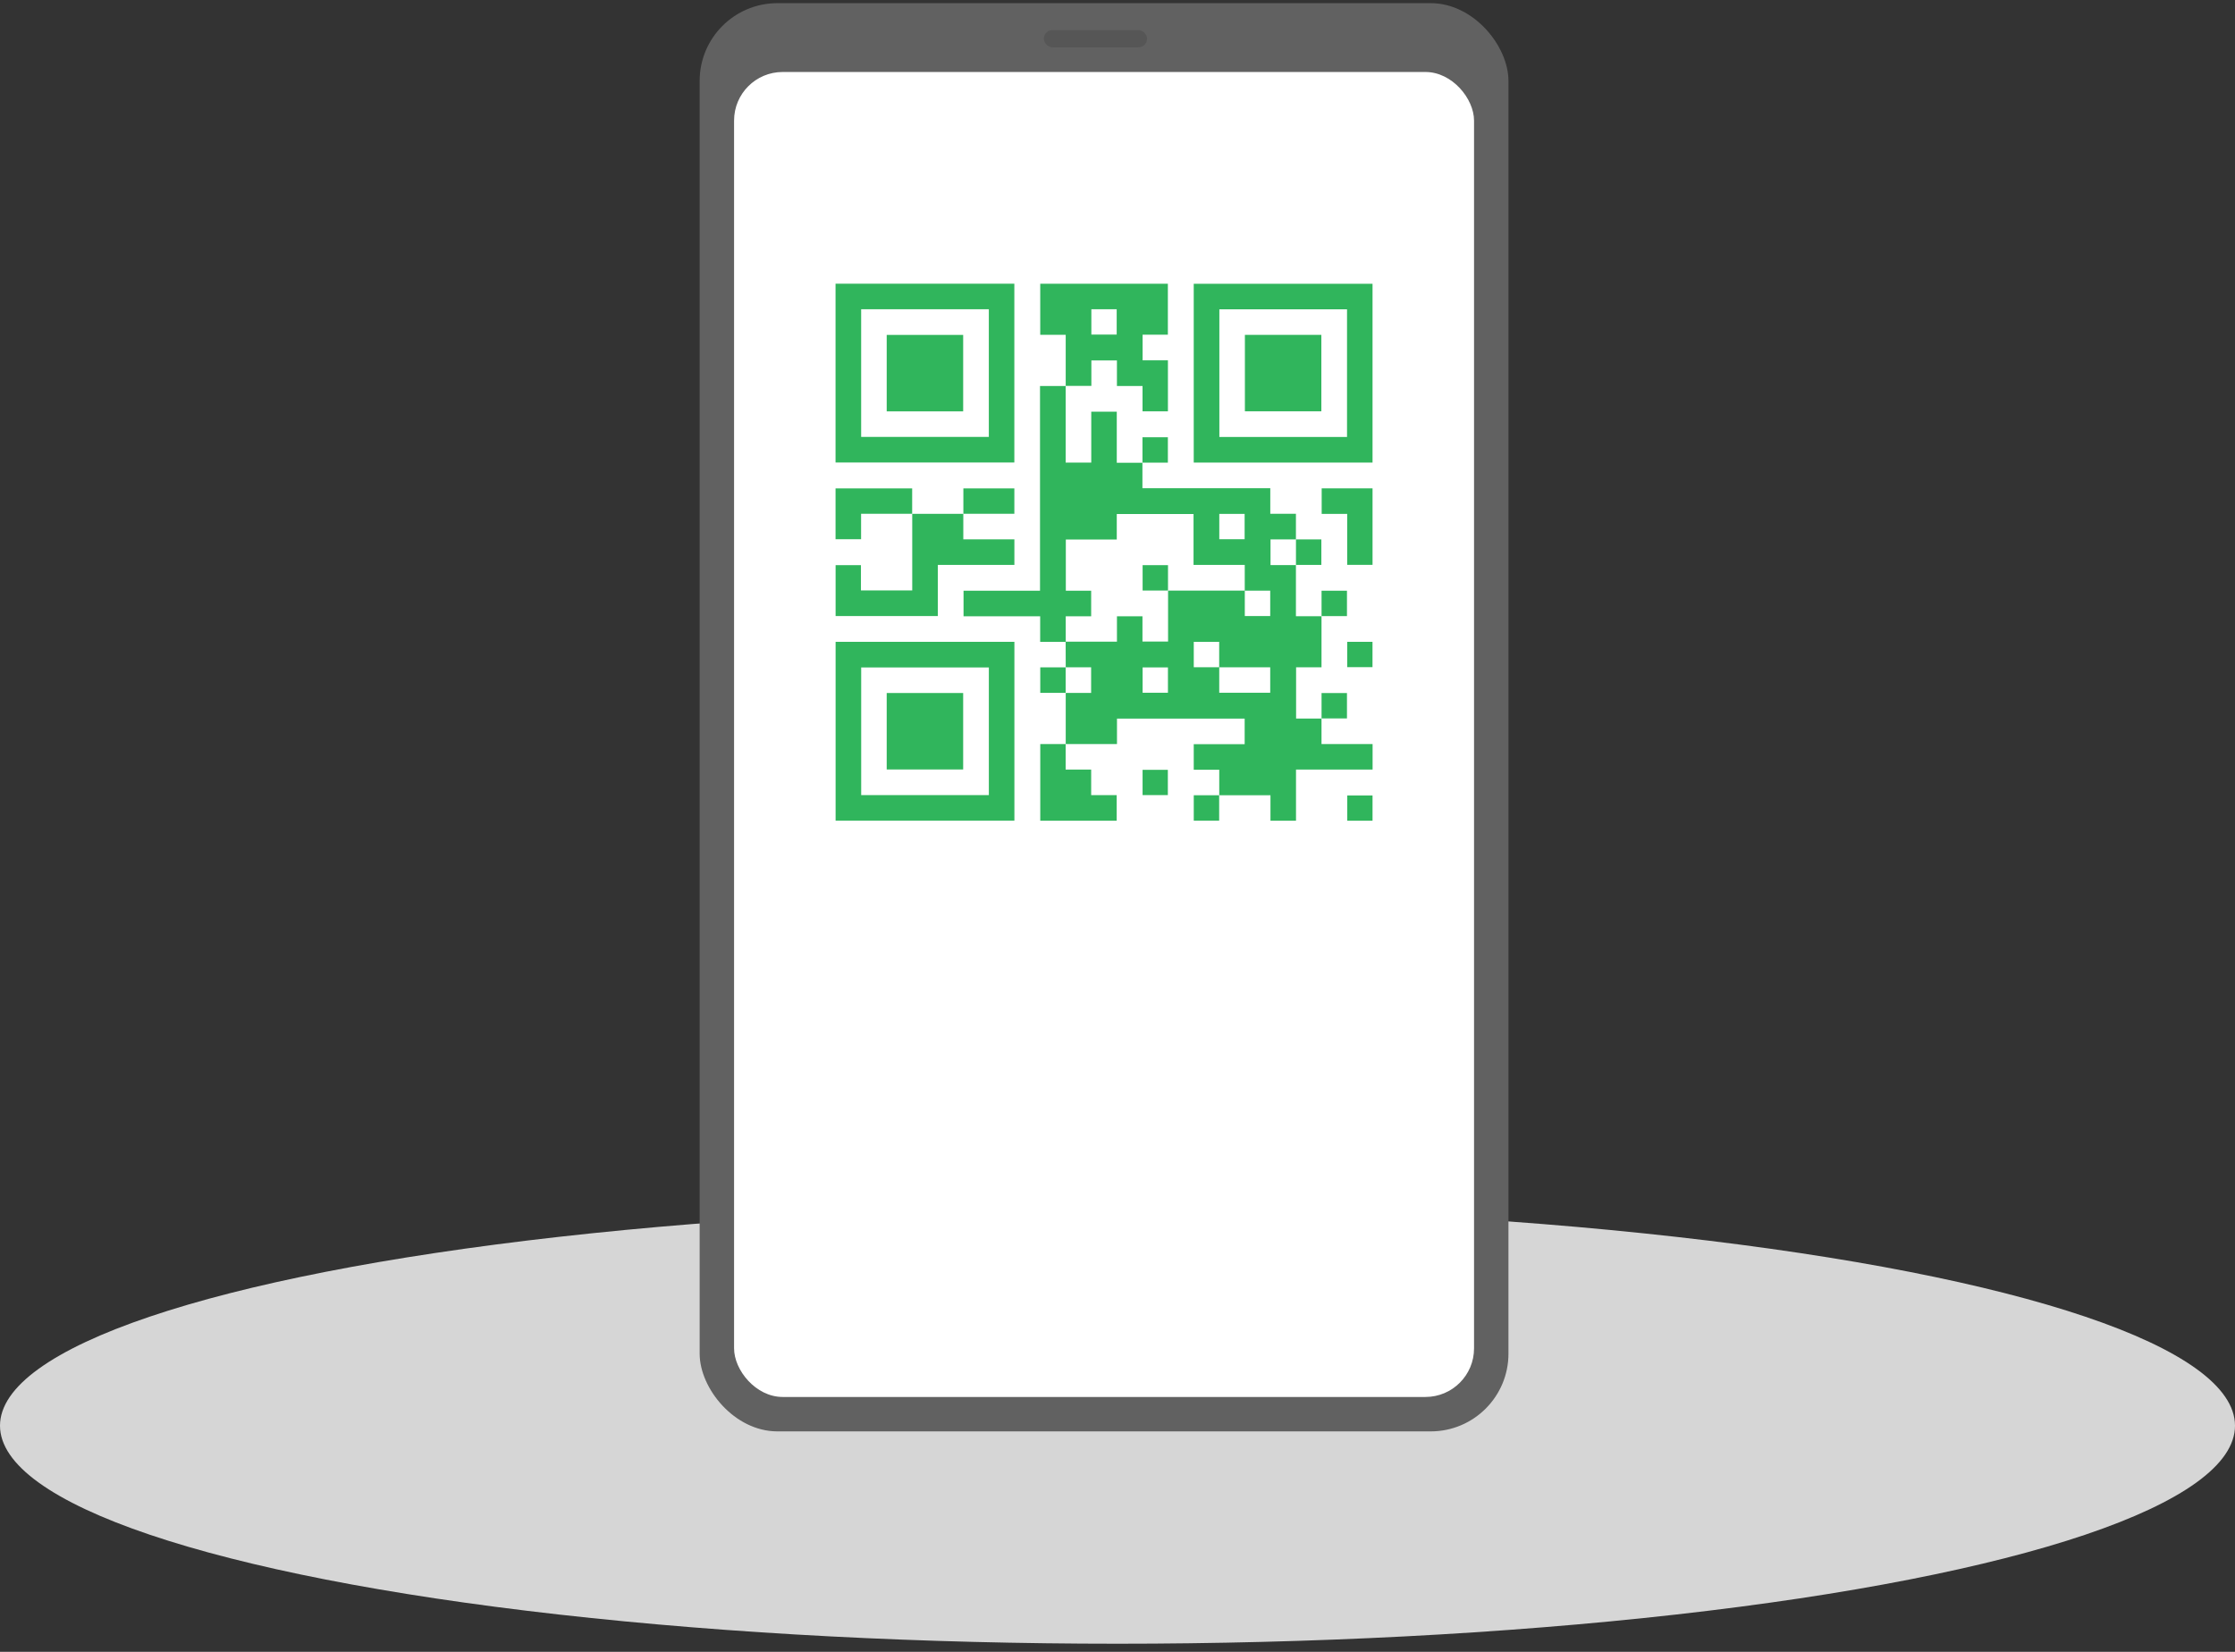 <svg xmlns="http://www.w3.org/2000/svg" xmlns:xlink="http://www.w3.org/1999/xlink" width="230" height="170" viewBox="0 0 230 170"><rect x="0" y="0" width="230" height="170" fill="#333333" stroke="none"/><defs><clipPath id="a"><rect width="230" height="170" transform="translate(545 697)" fill="#fff" stroke="#707070" stroke-width="1"/></clipPath></defs><g transform="translate(-545 -697)" clip-path="url(#a)"><ellipse cx="115" cy="22.439" rx="115" ry="22.439" transform="translate(545 821.286)" fill="#d6d6d6"/><g transform="translate(-320 -1402.675)"><g transform="translate(937 2100)"><rect width="83.233" height="146.986" rx="8" fill="#616161"/><rect width="76.149" height="136.36" rx="5" transform="translate(3.542 7.084)" fill="#fff"/><g transform="translate(13.983 28.871)"><path d="M-3185.138-1265.421v-5.271l-.008.006h2.621v-2.64h-2.621l.008.007q0-1.32-.008-2.639h5.278v-2.618h2.626v2.606h2.635v-5.253l-.007.006.935,0,6.968,0v2.622h2.615v-2.616h-2.621v-2.647h-5.269v-5.241h-7.9v2.626h-5.243v5.269h2.608v2.628h-2.617v2.631h-2.631v-2.631h-7.886v-2.628h7.87v-21.069h2.647l-.007-.007v7.886h2.633v-5.238h2.626v5.257h2.646l-.007-.007v2.63h13.158v2.627h2.639v2.647l.007-.006h-2.621v2.64h2.621l-.007-.007v5.273h2.639l-.007-.007v5.259h-2.615v5.279h2.622l-.007-.007v2.631h5.257v2.626h-7.881v5.263h-2.628v-2.624h-5.277l.006.007v-2.631h-2.625v-2.628h5.24v-2.631h-13.139v2.618h-5.279Zm15.791-7.9v-2.623h-2.615v2.616h2.621v2.622h5.246v-2.615Zm-5.273.011h-2.607v2.606h2.607Zm5.285-13.194h2.607v-2.607h-2.607Z" transform="translate(3208.828 1312.802)" fill="#30b55c"/><path d="M-3490.8-1519.548v-18.4h18.4v18.4Zm2.636-15.771v13.138h13.139v-13.138Z" transform="translate(3490.801 1537.949)" fill="#30b55c"/><path d="M-2646.345-1519.4h-18.4v-18.4h18.4Zm-2.625-15.772h-13.138v13.138h13.138Z" transform="translate(2701.607 1537.809)" fill="#30b55c"/><path d="M-3490.667-711.993h18.4v18.4h-18.4Zm15.771,2.637h-13.138v13.138h13.138Z" transform="translate(3490.674 748.851)" fill="#30b55c"/><path d="M-3016.117-1527.307v-5.265h-2.621v-5.253h13.134v5.241h-2.6v2.637h2.606v5.252h-2.613v-2.606h-2.635v-2.631h-2.63v2.619h-2.647Zm2.64-5.285h2.607v-2.607h-2.607Z" transform="translate(3039.804 1537.831)" fill="#30b55c"/><path d="M-3477.491-1007.292v2.631h5.257v2.627h-7.881v5.263h-10.518v-5.238h2.608v2.6h5.278v-7.886l-.008.007h5.271Z" transform="translate(3490.64 1030.973)" fill="#30b55c"/><path d="M-3016.022-476.332v2.631h2.627v2.628h2.625v2.631h-7.864v-7.883h2.618Z" transform="translate(3039.703 523.706)" fill="#30b55c"/><path d="M-3482.887-1063.234h-5.262v2.62h-2.628v-5.233h7.885v2.619Z" transform="translate(3490.779 1086.914)" fill="#30b55c"/><path d="M-2364.474-1058.094h-2.609v-5.245h-2.625v-2.629h5.234Z" transform="translate(2419.737 1087.03)" fill="#30b55c"/><path d="M-3196.126-1063.238v-2.62h5.247v2.614h-5.254Z" transform="translate(3209.282 1086.924)" fill="#30b55c"/><path d="M-2370.129-827.225v-2.62h2.615v2.613h-2.622Z" transform="translate(2420.145 861.444)" fill="#30b55c"/><path d="M-2310.756-711.991h2.6v2.607h-2.6Z" transform="translate(2363.414 748.849)" fill="#30b55c"/><path d="M-2783.126-1181.223v-2.621h2.614v2.614h-2.621Z" transform="translate(2814.713 1199.646)" fill="#30b55c"/><path d="M-3016.048-650.673h-2.619V-653.3h2.619l-.007-.006v2.639Z" transform="translate(3039.736 692.782)" fill="#30b55c"/><path d="M-2370.129-591.225v-2.62h2.615v2.613h-2.622Z" transform="translate(2420.145 635.975)" fill="#30b55c"/><path d="M-2429.129-948.3h2.62v2.626h-2.62l.007.006v-2.639Z" transform="translate(2476.505 974.618)" fill="#30b55c"/><path d="M-2780.16-414.219h-2.6v-2.6h2.6Z" transform="translate(2814.358 466.851)" fill="#30b55c"/><path d="M-2662.075-358.331v2.62h-2.614v-2.613h2.621Z" transform="translate(2701.554 410.97)" fill="#30b55c"/><path d="M-2308.154-355.213h-2.6v-2.6h2.6Z" transform="translate(2363.416 410.479)" fill="#30b55c"/><path d="M-2780.032-886.266h-2.62v-2.615h2.613v2.621Z" transform="translate(2814.253 917.845)" fill="#30b55c"/><path d="M-3364.9-1411.958h-7.869v-7.869h7.869Z" transform="translate(3378.035 1425.098)" fill="#30b55c"/><path d="M-2546.8-1412.08v-7.869h7.868v7.869Z" transform="translate(2588.927 1425.215)" fill="#30b55c"/><path d="M-3372.805-586.075v-7.869h7.869v7.869Z" transform="translate(3378.071 636.069)" fill="#30b55c"/></g><rect width="10.625" height="1.771" rx="0.885" transform="translate(35.418 2.771)" fill="#565656"/></g></g></g></svg>